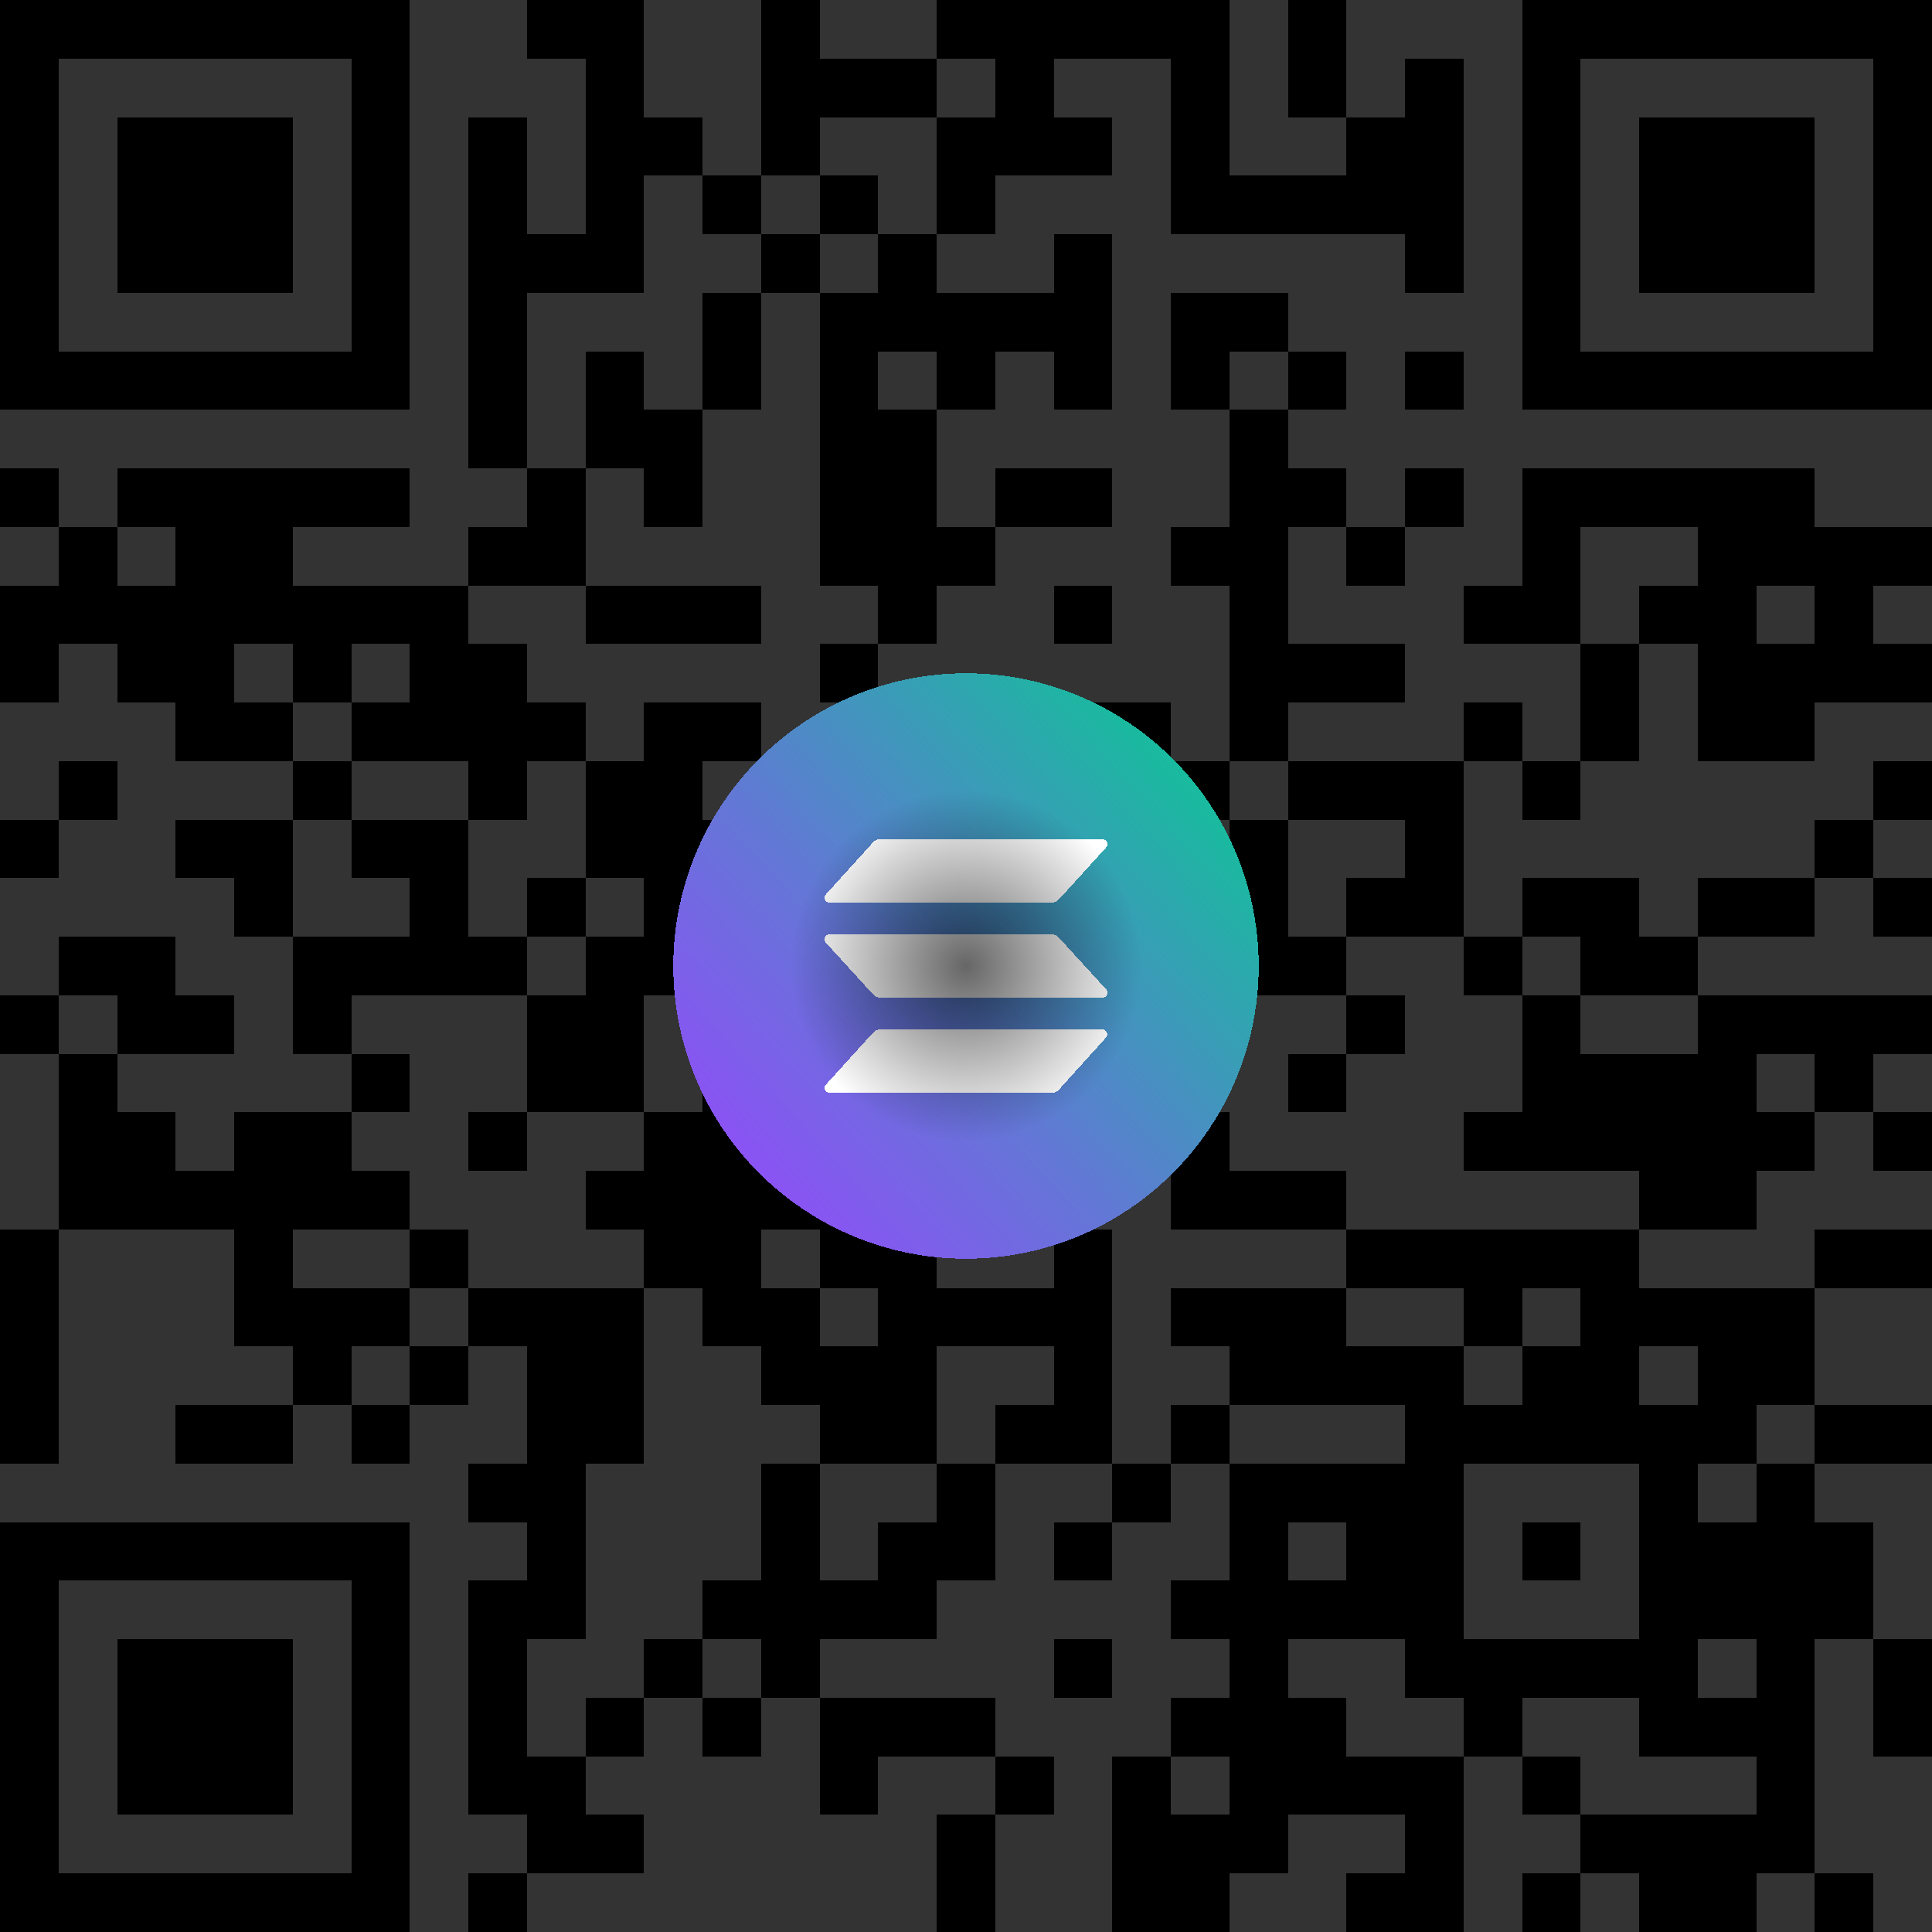 <?xml version="1.0" encoding="UTF-8" standalone="no"?>
<svg
   version="1.1"
   width="231"
   height="231"
   viewBox="0 0 231 231"
   shape-rendering="crispEdges"
   id="svg1"
   sodipodi:docname="solana.svg"
   inkscape:version="1.3.2 (091e20ef0f, 2023-11-25, custom)"
   xmlns:inkscape="http://www.inkscape.org/namespaces/inkscape"
   xmlns:sodipodi="http://sodipodi.sourceforge.net/DTD/sodipodi-0.dtd"
   xmlns="http://www.w3.org/2000/svg"
   xmlns:svg="http://www.w3.org/2000/svg">
  <rect x="0" y="0" width="231" height="231" fill="#333333" stroke="none"/>
  <defs
     id="defs1">
    <radialGradient
       id="paint1_radial_478:878"
       cx="0"
       cy="0"
       r="1"
       gradientUnits="userSpaceOnUse"
       gradientTransform="matrix(0,21,-21,0,115.5,115.5)">
      <stop
         id="stop7" />
      <stop
         offset="1"
         stop-opacity="0"
         id="stop8" />
    </radialGradient>
    <linearGradient
       id="paint0_linear_478878"
       x1="1.215"
       y1="40.872"
       x2="42.729"
       y2="3.51"
       gradientUnits="userSpaceOnUse"
       gradientTransform="matrix(1.75,0,0,1.75,80.5,80.5)">
      <stop
         stop-color="#9945FF"
         id="stop1" />
      <stop
         offset="0.14"
         stop-color="#8A53F4"
         id="stop2" />
      <stop
         offset="0.42"
         stop-color="#6377D6"
         id="stop3" />
      <stop
         offset="0.79"
         stop-color="#24B0A7"
         id="stop4" />
      <stop
         offset="0.99"
         stop-color="#00D18C"
         id="stop5" />
      <stop
         offset="1"
         stop-color="#00D18C"
         id="stop6" />
    </linearGradient>
  </defs>
  <sodipodi:namedview
     id="namedview1"
     pagecolor="#505050"
     bordercolor="#ffffff"
     borderopacity="1"
     inkscape:showpageshadow="0"
     inkscape:pageopacity="0"
     inkscape:pagecheckerboard="1"
     inkscape:deskcolor="#d1d1d1"
     inkscape:zoom="6.369338"
     inkscape:cx="115.71061"
     inkscape:cy="115.71061"
     inkscape:window-width="3840"
     inkscape:window-height="2053"
     inkscape:window-x="1080"
     inkscape:window-y="0"
     inkscape:window-maximized="1"
     inkscape:current-layer="svg1" />
  <path
     class="qrcode"
     fill="#000000"
     d="M 0,0 H 7 V 7 H 0 V 0 m 7,0 h 7 V 7 H 7 V 0 m 7,0 h 7 V 7 H 14 V 0 m 7,0 h 7 V 7 H 21 V 0 m 7,0 h 7 V 7 H 28 V 0 m 7,0 h 7 V 7 H 35 V 0 m 7,0 h 7 V 7 H 42 V 0 m 21,0 h 7 V 7 H 63 V 0 m 7,0 h 7 V 7 H 70 V 0 m 21,0 h 7 V 7 H 91 V 0 m 21,0 h 7 v 7 h -7 V 0 m 7,0 h 7 v 7 h -7 V 0 m 7,0 h 7 v 7 h -7 V 0 m 7,0 h 7 v 7 h -7 V 0 m 7,0 h 7 v 7 h -7 V 0 m 14,0 h 7 v 7 h -7 V 0 m 28,0 h 7 v 7 h -7 V 0 m 7,0 h 7 v 7 h -7 V 0 m 7,0 h 7 v 7 h -7 V 0 m 7,0 h 7 v 7 h -7 V 0 m 7,0 h 7 v 7 h -7 V 0 m 7,0 h 7 v 7 h -7 V 0 m 7,0 h 7 v 7 h -7 V 0 M 0,7 h 7 v 7 H 0 V 7 m 42,0 h 7 v 7 H 42 V 7 m 28,0 h 7 v 7 H 70 V 7 m 21,0 h 7 v 7 H 91 V 7 m 7,0 h 7 v 7 H 98 V 7 m 7,0 h 7 v 7 h -7 V 7 m 14,0 h 7 v 7 h -7 V 7 m 21,0 h 7 v 7 h -7 V 7 m 14,0 h 7 v 7 h -7 V 7 m 14,0 h 7 v 7 h -7 V 7 m 14,0 h 7 v 7 h -7 V 7 m 42,0 h 7 v 7 h -7 V 7 M 0,14 h 7 v 7 H 0 v -7 m 14,0 h 7 v 7 h -7 v -7 m 7,0 h 7 v 7 h -7 v -7 m 7,0 h 7 v 7 h -7 v -7 m 14,0 h 7 v 7 h -7 v -7 m 14,0 h 7 v 7 h -7 v -7 m 14,0 h 7 v 7 h -7 v -7 m 7,0 h 7 v 7 h -7 v -7 m 14,0 h 7 v 7 h -7 v -7 m 21,0 h 7 v 7 h -7 v -7 m 7,0 h 7 v 7 h -7 v -7 m 7,0 h 7 v 7 h -7 v -7 m 14,0 h 7 v 7 h -7 v -7 m 21,0 h 7 v 7 h -7 v -7 m 7,0 h 7 v 7 h -7 v -7 m 14,0 h 7 v 7 h -7 v -7 m 14,0 h 7 v 7 h -7 v -7 m 7,0 h 7 v 7 h -7 v -7 m 7,0 h 7 v 7 h -7 v -7 m 14,0 h 7 v 7 h -7 V 14 M 0,21 h 7 v 7 H 0 v -7 m 14,0 h 7 v 7 h -7 v -7 m 7,0 h 7 v 7 h -7 v -7 m 7,0 h 7 v 7 h -7 v -7 m 14,0 h 7 v 7 h -7 v -7 m 14,0 h 7 v 7 h -7 v -7 m 14,0 h 7 v 7 h -7 v -7 m 14,0 h 7 v 7 h -7 v -7 m 14,0 h 7 v 7 h -7 v -7 m 14,0 h 7 v 7 h -7 v -7 m 28,0 h 7 v 7 h -7 v -7 m 7,0 h 7 v 7 h -7 v -7 m 7,0 h 7 v 7 h -7 v -7 m 7,0 h 7 v 7 h -7 v -7 m 7,0 h 7 v 7 h -7 v -7 m 14,0 h 7 v 7 h -7 v -7 m 14,0 h 7 v 7 h -7 v -7 m 7,0 h 7 v 7 h -7 v -7 m 7,0 h 7 v 7 h -7 v -7 m 14,0 h 7 v 7 h -7 V 21 M 0,28 h 7 v 7 H 0 v -7 m 14,0 h 7 v 7 h -7 v -7 m 7,0 h 7 v 7 h -7 v -7 m 7,0 h 7 v 7 h -7 v -7 m 14,0 h 7 v 7 h -7 v -7 m 14,0 h 7 v 7 h -7 v -7 m 7,0 h 7 v 7 h -7 v -7 m 7,0 h 7 v 7 h -7 v -7 m 21,0 h 7 v 7 h -7 v -7 m 14,0 h 7 v 7 h -7 v -7 m 21,0 h 7 v 7 h -7 v -7 m 42,0 h 7 v 7 h -7 v -7 m 14,0 h 7 v 7 h -7 v -7 m 14,0 h 7 v 7 h -7 v -7 m 7,0 h 7 v 7 h -7 v -7 m 7,0 h 7 v 7 h -7 v -7 m 14,0 h 7 v 7 h -7 V 28 M 0,35 h 7 v 7 H 0 v -7 m 42,0 h 7 v 7 h -7 v -7 m 14,0 h 7 v 7 h -7 v -7 m 28,0 h 7 v 7 h -7 v -7 m 14,0 h 7 v 7 h -7 v -7 m 7,0 h 7 v 7 h -7 v -7 m 7,0 h 7 v 7 h -7 v -7 m 7,0 h 7 v 7 h -7 v -7 m 7,0 h 7 v 7 h -7 v -7 m 14,0 h 7 v 7 h -7 v -7 m 7,0 h 7 v 7 h -7 v -7 m 35,0 h 7 v 7 h -7 v -7 m 42,0 h 7 v 7 h -7 V 35 M 0,42 h 7 v 7 H 0 v -7 m 7,0 h 7 v 7 H 7 v -7 m 7,0 h 7 v 7 h -7 v -7 m 7,0 h 7 v 7 h -7 v -7 m 7,0 h 7 v 7 h -7 v -7 m 7,0 h 7 v 7 h -7 v -7 m 7,0 h 7 v 7 h -7 v -7 m 14,0 h 7 v 7 h -7 v -7 m 14,0 h 7 v 7 h -7 v -7 m 14,0 h 7 v 7 h -7 v -7 m 14,0 h 7 v 7 h -7 v -7 m 14,0 h 7 v 7 h -7 v -7 m 14,0 h 7 v 7 h -7 v -7 m 14,0 h 7 v 7 h -7 v -7 m 14,0 h 7 v 7 h -7 v -7 m 14,0 h 7 v 7 h -7 v -7 m 14,0 h 7 v 7 h -7 v -7 m 7,0 h 7 v 7 h -7 v -7 m 7,0 h 7 v 7 h -7 v -7 m 7,0 h 7 v 7 h -7 v -7 m 7,0 h 7 v 7 h -7 v -7 m 7,0 h 7 v 7 h -7 v -7 m 7,0 h 7 v 7 h -7 V 42 M 56,49 h 7 v 7 h -7 v -7 m 14,0 h 7 v 7 h -7 v -7 m 7,0 h 7 v 7 h -7 v -7 m 21,0 h 7 v 7 h -7 v -7 m 7,0 h 7 v 7 h -7 v -7 m 42,0 h 7 v 7 h -7 V 49 M 0,56 h 7 v 7 H 0 v -7 m 14,0 h 7 v 7 h -7 v -7 m 7,0 h 7 v 7 h -7 v -7 m 7,0 h 7 v 7 h -7 v -7 m 7,0 h 7 v 7 h -7 v -7 m 7,0 h 7 v 7 h -7 v -7 m 21,0 h 7 v 7 h -7 v -7 m 14,0 h 7 v 7 h -7 v -7 m 21,0 h 7 v 7 h -7 v -7 m 7,0 h 7 v 7 h -7 v -7 m 14,0 h 7 v 7 h -7 v -7 m 7,0 h 7 v 7 h -7 v -7 m 21,0 h 7 v 7 h -7 v -7 m 7,0 h 7 v 7 h -7 v -7 m 14,0 h 7 v 7 h -7 v -7 m 14,0 h 7 v 7 h -7 v -7 m 7,0 h 7 v 7 h -7 v -7 m 7,0 h 7 v 7 h -7 v -7 m 7,0 h 7 v 7 h -7 v -7 m 7,0 h 7 v 7 h -7 V 56 M 7,63 h 7 v 7 H 7 v -7 m 14,0 h 7 v 7 h -7 v -7 m 7,0 h 7 v 7 h -7 v -7 m 28,0 h 7 v 7 h -7 v -7 m 7,0 h 7 v 7 h -7 v -7 m 35,0 h 7 v 7 h -7 v -7 m 7,0 h 7 v 7 h -7 v -7 m 7,0 h 7 v 7 h -7 v -7 m 28,0 h 7 v 7 h -7 v -7 m 7,0 h 7 v 7 h -7 v -7 m 14,0 h 7 v 7 h -7 v -7 m 21,0 h 7 v 7 h -7 v -7 m 21,0 h 7 v 7 h -7 v -7 m 7,0 h 7 v 7 h -7 v -7 m 7,0 h 7 v 7 h -7 v -7 m 7,0 h 7 v 7 h -7 V 63 M 0,70 h 7 v 7 H 0 v -7 m 7,0 h 7 v 7 H 7 v -7 m 7,0 h 7 v 7 h -7 v -7 m 7,0 h 7 v 7 h -7 v -7 m 7,0 h 7 v 7 h -7 v -7 m 7,0 h 7 v 7 h -7 v -7 m 7,0 h 7 v 7 h -7 v -7 m 7,0 h 7 v 7 h -7 v -7 m 21,0 h 7 v 7 h -7 v -7 m 7,0 h 7 v 7 h -7 v -7 m 7,0 h 7 v 7 h -7 v -7 m 21,0 h 7 v 7 h -7 v -7 m 21,0 h 7 v 7 h -7 v -7 m 21,0 h 7 v 7 h -7 v -7 m 28,0 h 7 v 7 h -7 v -7 m 7,0 h 7 v 7 h -7 v -7 m 14,0 h 7 v 7 h -7 v -7 m 7,0 h 7 v 7 h -7 v -7 m 14,0 h 7 v 7 h -7 V 70 M 0,77 h 7 v 7 H 0 v -7 m 14,0 h 7 v 7 h -7 v -7 m 7,0 h 7 v 7 h -7 v -7 m 14,0 h 7 v 7 h -7 v -7 m 14,0 h 7 v 7 h -7 v -7 m 7,0 h 7 v 7 h -7 v -7 m 42,0 h 7 v 7 h -7 v -7 m 49,0 h 7 v 7 h -7 v -7 m 7,0 h 7 v 7 h -7 v -7 m 7,0 h 7 v 7 h -7 v -7 m 28,0 h 7 v 7 h -7 v -7 m 14,0 h 7 v 7 h -7 v -7 m 7,0 h 7 v 7 h -7 v -7 m 7,0 h 7 v 7 h -7 v -7 m 7,0 h 7 v 7 h -7 V 77 M 21,84 h 7 v 7 h -7 v -7 m 7,0 h 7 v 7 h -7 v -7 m 14,0 h 7 v 7 h -7 v -7 m 7,0 h 7 v 7 h -7 v -7 m 7,0 h 7 v 7 h -7 v -7 m 7,0 h 7 v 7 h -7 v -7 m 14,0 h 7 v 7 h -7 v -7 m 7,0 h 7 v 7 h -7 v -7 m 21,0 h 7 v 7 h -7 v -7 m 21,0 h 7 v 7 h -7 v -7 m 7,0 h 7 v 7 h -7 v -7 m 14,0 h 7 v 7 h -7 v -7 m 28,0 h 7 v 7 h -7 v -7 m 14,0 h 7 v 7 h -7 v -7 m 14,0 h 7 v 7 h -7 v -7 m 7,0 h 7 v 7 h -7 V 84 M 7,91 h 7 v 7 H 7 v -7 m 28,0 h 7 v 7 h -7 v -7 m 21,0 h 7 v 7 h -7 v -7 m 14,0 h 7 v 7 h -7 v -7 m 7,0 h 7 v 7 h -7 v -7 m 14,0 h 7 v 7 h -7 v -7 m 7,0 h 7 v 7 h -7 v -7 m 7,0 h 7 v 7 h -7 v -7 m 7,0 h 7 v 7 h -7 v -7 m 28,0 h 7 v 7 h -7 v -7 m 14,0 h 7 v 7 h -7 v -7 m 7,0 h 7 v 7 h -7 v -7 m 7,0 h 7 v 7 h -7 v -7 m 14,0 h 7 v 7 h -7 v -7 m 42,0 h 7 v 7 h -7 V 91 M 0,98 h 7 v 7 H 0 v -7 m 21,0 h 7 v 7 h -7 v -7 m 7,0 h 7 v 7 h -7 v -7 m 14,0 h 7 v 7 h -7 v -7 m 7,0 h 7 v 7 h -7 v -7 m 21,0 h 7 v 7 h -7 v -7 m 7,0 h 7 v 7 h -7 v -7 m 7,0 h 7 v 7 h -7 v -7 m 7,0 h 7 v 7 h -7 v -7 m 28,0 h 7 v 7 h -7 v -7 m 14,0 h 7 v 7 h -7 v -7 m 14,0 h 7 v 7 h -7 v -7 m 21,0 h 7 v 7 h -7 v -7 m 49,0 h 7 v 7 h -7 v -7 m -189,7 h 7 v 7 h -7 v -7 m 21,0 h 7 v 7 h -7 v -7 m 14,0 h 7 v 7 h -7 v -7 m 14,0 h 7 v 7 h -7 v -7 m 7,0 h 7 v 7 h -7 v -7 m 7,0 h 7 v 7 h -7 v -7 m 21,0 h 7 v 7 h -7 v -7 m 14,0 h 7 v 7 h -7 v -7 m 7,0 h 7 v 7 h -7 v -7 m 7,0 h 7 v 7 h -7 v -7 m 7,0 h 7 v 7 h -7 v -7 m 14,0 h 7 v 7 h -7 v -7 m 7,0 h 7 v 7 h -7 v -7 m 14,0 h 7 v 7 h -7 v -7 m 7,0 h 7 v 7 h -7 v -7 m 14,0 h 7 v 7 h -7 v -7 m 7,0 h 7 v 7 h -7 v -7 m 14,0 h 7 v 7 h -7 v -7 M 7,112 h 7 v 7 H 7 v -7 m 7,0 h 7 v 7 h -7 v -7 m 21,0 h 7 v 7 h -7 v -7 m 7,0 h 7 v 7 h -7 v -7 m 7,0 h 7 v 7 h -7 v -7 m 7,0 h 7 v 7 h -7 v -7 m 14,0 h 7 v 7 h -7 v -7 m 7,0 h 7 v 7 h -7 v -7 m 7,0 h 7 v 7 h -7 v -7 m 7,0 h 7 v 7 h -7 v -7 m 7,0 h 7 v 7 h -7 v -7 m 21,0 h 7 v 7 h -7 v -7 m 14,0 h 7 v 7 h -7 v -7 m 14,0 h 7 v 7 h -7 v -7 m 7,0 h 7 v 7 h -7 v -7 m 21,0 h 7 v 7 h -7 v -7 m 14,0 h 7 v 7 h -7 v -7 m 7,0 h 7 v 7 h -7 v -7 M 0,119 h 7 v 7 H 0 v -7 m 14,0 h 7 v 7 h -7 v -7 m 7,0 h 7 v 7 h -7 v -7 m 14,0 h 7 v 7 h -7 v -7 m 28,0 h 7 v 7 h -7 v -7 m 7,0 h 7 v 7 h -7 v -7 m 21,0 h 7 v 7 h -7 v -7 m 21,0 h 7 v 7 h -7 v -7 m 7,0 h 7 v 7 h -7 v -7 m 21,0 h 7 v 7 h -7 v -7 m 21,0 h 7 v 7 h -7 v -7 m 21,0 h 7 v 7 h -7 v -7 m 21,0 h 7 v 7 h -7 v -7 m 7,0 h 7 v 7 h -7 v -7 m 7,0 h 7 v 7 h -7 v -7 m 7,0 h 7 v 7 h -7 v -7 M 7,126 h 7 v 7 H 7 v -7 m 35,0 h 7 v 7 h -7 v -7 m 21,0 h 7 v 7 h -7 v -7 m 7,0 h 7 v 7 h -7 v -7 m 14,0 h 7 v 7 h -7 v -7 m 14,0 h 7 v 7 h -7 v -7 m 7,0 h 7 v 7 h -7 v -7 m 14,0 h 7 v 7 h -7 v -7 m 35,0 h 7 v 7 h -7 v -7 m 28,0 h 7 v 7 h -7 v -7 m 7,0 h 7 v 7 h -7 v -7 m 7,0 h 7 v 7 h -7 v -7 m 7,0 h 7 v 7 h -7 v -7 m 14,0 h 7 v 7 h -7 v -7 M 7,133 h 7 v 7 H 7 v -7 m 7,0 h 7 v 7 h -7 v -7 m 14,0 h 7 v 7 h -7 v -7 m 7,0 h 7 v 7 h -7 v -7 m 21,0 h 7 v 7 h -7 v -7 m 21,0 h 7 v 7 h -7 v -7 m 7,0 h 7 v 7 h -7 v -7 m 7,0 h 7 v 7 h -7 v -7 m 21,0 h 7 v 7 h -7 v -7 m 7,0 h 7 v 7 h -7 v -7 m 7,0 h 7 v 7 h -7 v -7 m 7,0 h 7 v 7 h -7 v -7 m 7,0 h 7 v 7 h -7 v -7 m 35,0 h 7 v 7 h -7 v -7 m 7,0 h 7 v 7 h -7 v -7 m 7,0 h 7 v 7 h -7 v -7 m 7,0 h 7 v 7 h -7 v -7 m 7,0 h 7 v 7 h -7 v -7 m 7,0 h 7 v 7 h -7 v -7 m 14,0 h 7 v 7 h -7 v -7 M 7,140 h 7 v 7 H 7 v -7 m 7,0 h 7 v 7 h -7 v -7 m 7,0 h 7 v 7 h -7 v -7 m 7,0 h 7 v 7 h -7 v -7 m 7,0 h 7 v 7 h -7 v -7 m 7,0 h 7 v 7 h -7 v -7 m 28,0 h 7 v 7 h -7 v -7 m 7,0 h 7 v 7 h -7 v -7 m 7,0 h 7 v 7 h -7 v -7 m 7,0 h 7 v 7 h -7 v -7 m 7,0 h 7 v 7 h -7 v -7 m 7,0 h 7 v 7 h -7 v -7 m 7,0 h 7 v 7 h -7 v -7 m 28,0 h 7 v 7 h -7 v -7 m 7,0 h 7 v 7 h -7 v -7 m 7,0 h 7 v 7 h -7 v -7 m 42,0 h 7 v 7 h -7 v -7 m 7,0 h 7 v 7 h -7 v -7 M 0,147 h 7 v 7 H 0 v -7 m 28,0 h 7 v 7 h -7 v -7 m 21,0 h 7 v 7 h -7 v -7 m 28,0 h 7 v 7 h -7 v -7 m 7,0 h 7 v 7 h -7 v -7 m 14,0 h 7 v 7 h -7 v -7 m 7,0 h 7 v 7 h -7 v -7 m 21,0 h 7 v 7 h -7 v -7 m 35,0 h 7 v 7 h -7 v -7 m 7,0 h 7 v 7 h -7 v -7 m 7,0 h 7 v 7 h -7 v -7 m 7,0 h 7 v 7 h -7 v -7 m 7,0 h 7 v 7 h -7 v -7 m 28,0 h 7 v 7 h -7 v -7 m 7,0 h 7 v 7 h -7 v -7 M 0,154 h 7 v 7 H 0 v -7 m 28,0 h 7 v 7 h -7 v -7 m 7,0 h 7 v 7 h -7 v -7 m 7,0 h 7 v 7 h -7 v -7 m 14,0 h 7 v 7 h -7 v -7 m 7,0 h 7 v 7 h -7 v -7 m 7,0 h 7 v 7 h -7 v -7 m 14,0 h 7 v 7 h -7 v -7 m 7,0 h 7 v 7 h -7 v -7 m 14,0 h 7 v 7 h -7 v -7 m 7,0 h 7 v 7 h -7 v -7 m 7,0 h 7 v 7 h -7 v -7 m 7,0 h 7 v 7 h -7 v -7 m 14,0 h 7 v 7 h -7 v -7 m 7,0 h 7 v 7 h -7 v -7 m 7,0 h 7 v 7 h -7 v -7 m 21,0 h 7 v 7 h -7 v -7 m 14,0 h 7 v 7 h -7 v -7 m 7,0 h 7 v 7 h -7 v -7 m 7,0 h 7 v 7 h -7 v -7 m 7,0 h 7 v 7 h -7 v -7 M 0,161 h 7 v 7 H 0 v -7 m 35,0 h 7 v 7 h -7 v -7 m 14,0 h 7 v 7 h -7 v -7 m 14,0 h 7 v 7 h -7 v -7 m 7,0 h 7 v 7 h -7 v -7 m 21,0 h 7 v 7 h -7 v -7 m 7,0 h 7 v 7 h -7 v -7 m 7,0 h 7 v 7 h -7 v -7 m 21,0 h 7 v 7 h -7 v -7 m 21,0 h 7 v 7 h -7 v -7 m 7,0 h 7 v 7 h -7 v -7 m 7,0 h 7 v 7 h -7 v -7 m 7,0 h 7 v 7 h -7 v -7 m 14,0 h 7 v 7 h -7 v -7 m 7,0 h 7 v 7 h -7 v -7 m 14,0 h 7 v 7 h -7 v -7 m 7,0 h 7 v 7 h -7 v -7 M 0,168 h 7 v 7 H 0 v -7 m 21,0 h 7 v 7 h -7 v -7 m 7,0 h 7 v 7 h -7 v -7 m 14,0 h 7 v 7 h -7 v -7 m 21,0 h 7 v 7 h -7 v -7 m 7,0 h 7 v 7 h -7 v -7 m 28,0 h 7 v 7 h -7 v -7 m 7,0 h 7 v 7 h -7 v -7 m 14,0 h 7 v 7 h -7 v -7 m 7,0 h 7 v 7 h -7 v -7 m 14,0 h 7 v 7 h -7 v -7 m 28,0 h 7 v 7 h -7 v -7 m 7,0 h 7 v 7 h -7 v -7 m 7,0 h 7 v 7 h -7 v -7 m 7,0 h 7 v 7 h -7 v -7 m 7,0 h 7 v 7 h -7 v -7 m 7,0 h 7 v 7 h -7 v -7 m 14,0 h 7 v 7 h -7 v -7 m 7,0 h 7 v 7 h -7 v -7 m -168,7 h 7 v 7 h -7 v -7 m 7,0 h 7 v 7 h -7 v -7 m 28,0 h 7 v 7 h -7 v -7 m 21,0 h 7 v 7 h -7 v -7 m 21,0 h 7 v 7 h -7 v -7 m 14,0 h 7 v 7 h -7 v -7 m 7,0 h 7 v 7 h -7 v -7 m 7,0 h 7 v 7 h -7 v -7 m 7,0 h 7 v 7 h -7 v -7 m 28,0 h 7 v 7 h -7 v -7 m 14,0 h 7 v 7 h -7 v -7 M 0,182 h 7 v 7 H 0 v -7 m 7,0 h 7 v 7 H 7 v -7 m 7,0 h 7 v 7 h -7 v -7 m 7,0 h 7 v 7 h -7 v -7 m 7,0 h 7 v 7 h -7 v -7 m 7,0 h 7 v 7 h -7 v -7 m 7,0 h 7 v 7 h -7 v -7 m 21,0 h 7 v 7 h -7 v -7 m 28,0 h 7 v 7 h -7 v -7 m 14,0 h 7 v 7 h -7 v -7 m 7,0 h 7 v 7 h -7 v -7 m 14,0 h 7 v 7 h -7 v -7 m 21,0 h 7 v 7 h -7 v -7 m 14,0 h 7 v 7 h -7 v -7 m 7,0 h 7 v 7 h -7 v -7 m 14,0 h 7 v 7 h -7 v -7 m 14,0 h 7 v 7 h -7 v -7 m 7,0 h 7 v 7 h -7 v -7 m 7,0 h 7 v 7 h -7 v -7 m 7,0 h 7 v 7 h -7 v -7 M 0,189 h 7 v 7 H 0 v -7 m 42,0 h 7 v 7 h -7 v -7 m 14,0 h 7 v 7 h -7 v -7 m 7,0 h 7 v 7 h -7 v -7 m 21,0 h 7 v 7 h -7 v -7 m 7,0 h 7 v 7 h -7 v -7 m 7,0 h 7 v 7 h -7 v -7 m 7,0 h 7 v 7 h -7 v -7 m 35,0 h 7 v 7 h -7 v -7 m 7,0 h 7 v 7 h -7 v -7 m 7,0 h 7 v 7 h -7 v -7 m 7,0 h 7 v 7 h -7 v -7 m 7,0 h 7 v 7 h -7 v -7 m 28,0 h 7 v 7 h -7 v -7 m 7,0 h 7 v 7 h -7 v -7 m 7,0 h 7 v 7 h -7 v -7 m 7,0 h 7 v 7 h -7 v -7 M 0,196 h 7 v 7 H 0 v -7 m 14,0 h 7 v 7 h -7 v -7 m 7,0 h 7 v 7 h -7 v -7 m 7,0 h 7 v 7 h -7 v -7 m 14,0 h 7 v 7 h -7 v -7 m 14,0 h 7 v 7 h -7 v -7 m 21,0 h 7 v 7 h -7 v -7 m 14,0 h 7 v 7 h -7 v -7 m 35,0 h 7 v 7 h -7 v -7 m 21,0 h 7 v 7 h -7 v -7 m 21,0 h 7 v 7 h -7 v -7 m 7,0 h 7 v 7 h -7 v -7 m 7,0 h 7 v 7 h -7 v -7 m 7,0 h 7 v 7 h -7 v -7 m 7,0 h 7 v 7 h -7 v -7 m 14,0 h 7 v 7 h -7 v -7 m 14,0 h 7 v 7 h -7 v -7 M 0,203 h 7 v 7 H 0 v -7 m 14,0 h 7 v 7 h -7 v -7 m 7,0 h 7 v 7 h -7 v -7 m 7,0 h 7 v 7 h -7 v -7 m 14,0 h 7 v 7 h -7 v -7 m 14,0 h 7 v 7 h -7 v -7 m 14,0 h 7 v 7 h -7 v -7 m 14,0 h 7 v 7 h -7 v -7 m 14,0 h 7 v 7 h -7 v -7 m 7,0 h 7 v 7 h -7 v -7 m 7,0 h 7 v 7 h -7 v -7 m 28,0 h 7 v 7 h -7 v -7 m 7,0 h 7 v 7 h -7 v -7 m 7,0 h 7 v 7 h -7 v -7 m 21,0 h 7 v 7 h -7 v -7 m 21,0 h 7 v 7 h -7 v -7 m 7,0 h 7 v 7 h -7 v -7 m 7,0 h 7 v 7 h -7 v -7 m 14,0 h 7 v 7 h -7 v -7 M 0,210 h 7 v 7 H 0 v -7 m 14,0 h 7 v 7 h -7 v -7 m 7,0 h 7 v 7 h -7 v -7 m 7,0 h 7 v 7 h -7 v -7 m 14,0 h 7 v 7 h -7 v -7 m 14,0 h 7 v 7 h -7 v -7 m 7,0 h 7 v 7 h -7 v -7 m 35,0 h 7 v 7 h -7 v -7 m 21,0 h 7 v 7 h -7 v -7 m 14,0 h 7 v 7 h -7 v -7 m 14,0 h 7 v 7 h -7 v -7 m 7,0 h 7 v 7 h -7 v -7 m 7,0 h 7 v 7 h -7 v -7 m 7,0 h 7 v 7 h -7 v -7 m 14,0 h 7 v 7 h -7 v -7 m 28,0 h 7 v 7 h -7 v -7 M 0,217 h 7 v 7 H 0 v -7 m 42,0 h 7 v 7 h -7 v -7 m 21,0 h 7 v 7 h -7 v -7 m 7,0 h 7 v 7 h -7 v -7 m 42,0 h 7 v 7 h -7 v -7 m 21,0 h 7 v 7 h -7 v -7 m 7,0 h 7 v 7 h -7 v -7 m 7,0 h 7 v 7 h -7 v -7 m 21,0 h 7 v 7 h -7 v -7 m 21,0 h 7 v 7 h -7 v -7 m 7,0 h 7 v 7 h -7 v -7 m 7,0 h 7 v 7 h -7 v -7 m 7,0 h 7 v 7 h -7 v -7 M 0,224 h 7 v 7 H 0 v -7 m 7,0 h 7 v 7 H 7 v -7 m 7,0 h 7 v 7 h -7 v -7 m 7,0 h 7 v 7 h -7 v -7 m 7,0 h 7 v 7 h -7 v -7 m 7,0 h 7 v 7 h -7 v -7 m 7,0 h 7 v 7 h -7 v -7 m 14,0 h 7 v 7 h -7 v -7 m 56,0 h 7 v 7 h -7 v -7 m 21,0 h 7 v 7 h -7 v -7 m 7,0 h 7 v 7 h -7 v -7 m 21,0 h 7 v 7 h -7 v -7 m 7,0 h 7 v 7 h -7 v -7 m 14,0 h 7 v 7 h -7 v -7 m 14,0 h 7 v 7 h -7 v -7 m 7,0 h 7 v 7 h -7 v -7 m 14,0 h 7 v 7 h -7 v -7"
     id="path1" />
  <circle
     cx="115.5"
     cy="115.5"
     r="35"
     fill="url(#paint0_linear_478878)"
     id="circle8"
     style="fill:url(#paint0_linear_478878);stroke-width:1" />
  <path
     fill-rule="evenodd"
     clip-rule="evenodd"
     d="m 104.393,123.463 c 0.108,-0.117 0.239,-0.21 0.384,-0.276 0.145,-0.065 0.302,-0.1 0.462,-0.104 h 26.578 c 0.113,0.002 0.222,0.035 0.316,0.098 0.094,0.062 0.167,0.15 0.212,0.253 0.045,0.103 0.059,0.216 0.04,0.327 -0.018,0.111 -0.069,0.213 -0.144,0.296 l -5.634,6.231 c -0.108,0.117 -0.239,0.21 -0.384,0.275 -0.145,0.065 -0.302,0.1 -0.462,0.104 h -26.595 c -0.112,-0.002 -0.222,-0.035 -0.316,-0.098 -0.094,-0.062 -0.167,-0.15 -0.212,-0.253 -0.045,-0.103 -0.058,-0.216 -0.04,-0.327 0.019,-0.11 0.069,-0.213 0.145,-0.296 z m 27.872,-5.165 c 0.076,0.083 0.126,0.185 0.144,0.296 0.019,0.11 0.005,0.224 -0.04,0.327 -0.045,0.103 -0.118,0.191 -0.212,0.253 -0.094,0.062 -0.203,0.096 -0.316,0.098 l -26.586,0.021 c -0.159,-0.004 -0.316,-0.038 -0.462,-0.104 -0.145,-0.065 -0.276,-0.159 -0.384,-0.275 l -5.676,-6.21 c -0.076,-0.083 -0.126,-0.186 -0.145,-0.296 -0.019,-0.111 -0.005,-0.224 0.04,-0.327 0.045,-0.103 0.118,-0.191 0.212,-0.253 0.094,-0.062 0.203,-0.096 0.316,-0.098 l 26.587,-0.021 c 0.159,0.004 0.316,0.038 0.462,0.104 0.145,0.065 0.276,0.159 0.384,0.276 z m -27.872,-17.585 c 0.108,-0.117 0.239,-0.21 0.384,-0.276 0.145,-0.065 0.302,-0.1 0.462,-0.104 l 26.595,0.021 c 0.112,0.002 0.222,0.035 0.316,0.098 0.093,0.062 0.167,0.15 0.212,0.253 0.045,0.103 0.059,0.216 0.04,0.327 -0.019,0.11 -0.069,0.213 -0.145,0.296 l -5.651,6.21 c -0.108,0.117 -0.239,0.21 -0.384,0.275 -0.145,0.065 -0.302,0.1 -0.462,0.104 h -26.595 c -0.112,-0.002 -0.222,-0.035 -0.316,-0.098 -0.094,-0.062 -0.167,-0.15 -0.212,-0.253 -0.045,-0.103 -0.058,-0.216 -0.04,-0.327 0.019,-0.11 0.069,-0.213 0.145,-0.296 z"
     fill="#ffffff"
     id="path8"
     style="stroke-width:1" />
  <circle
     cx="115.5"
     cy="115.5"
     r="35"
     fill="url(#paint1_radial_478:878)"
     fill-opacity="0.6"
     style="mix-blend-mode:soft-light;fill:url(#paint1_radial_478:878);stroke-width:1"
     id="circle9" />
</svg>
